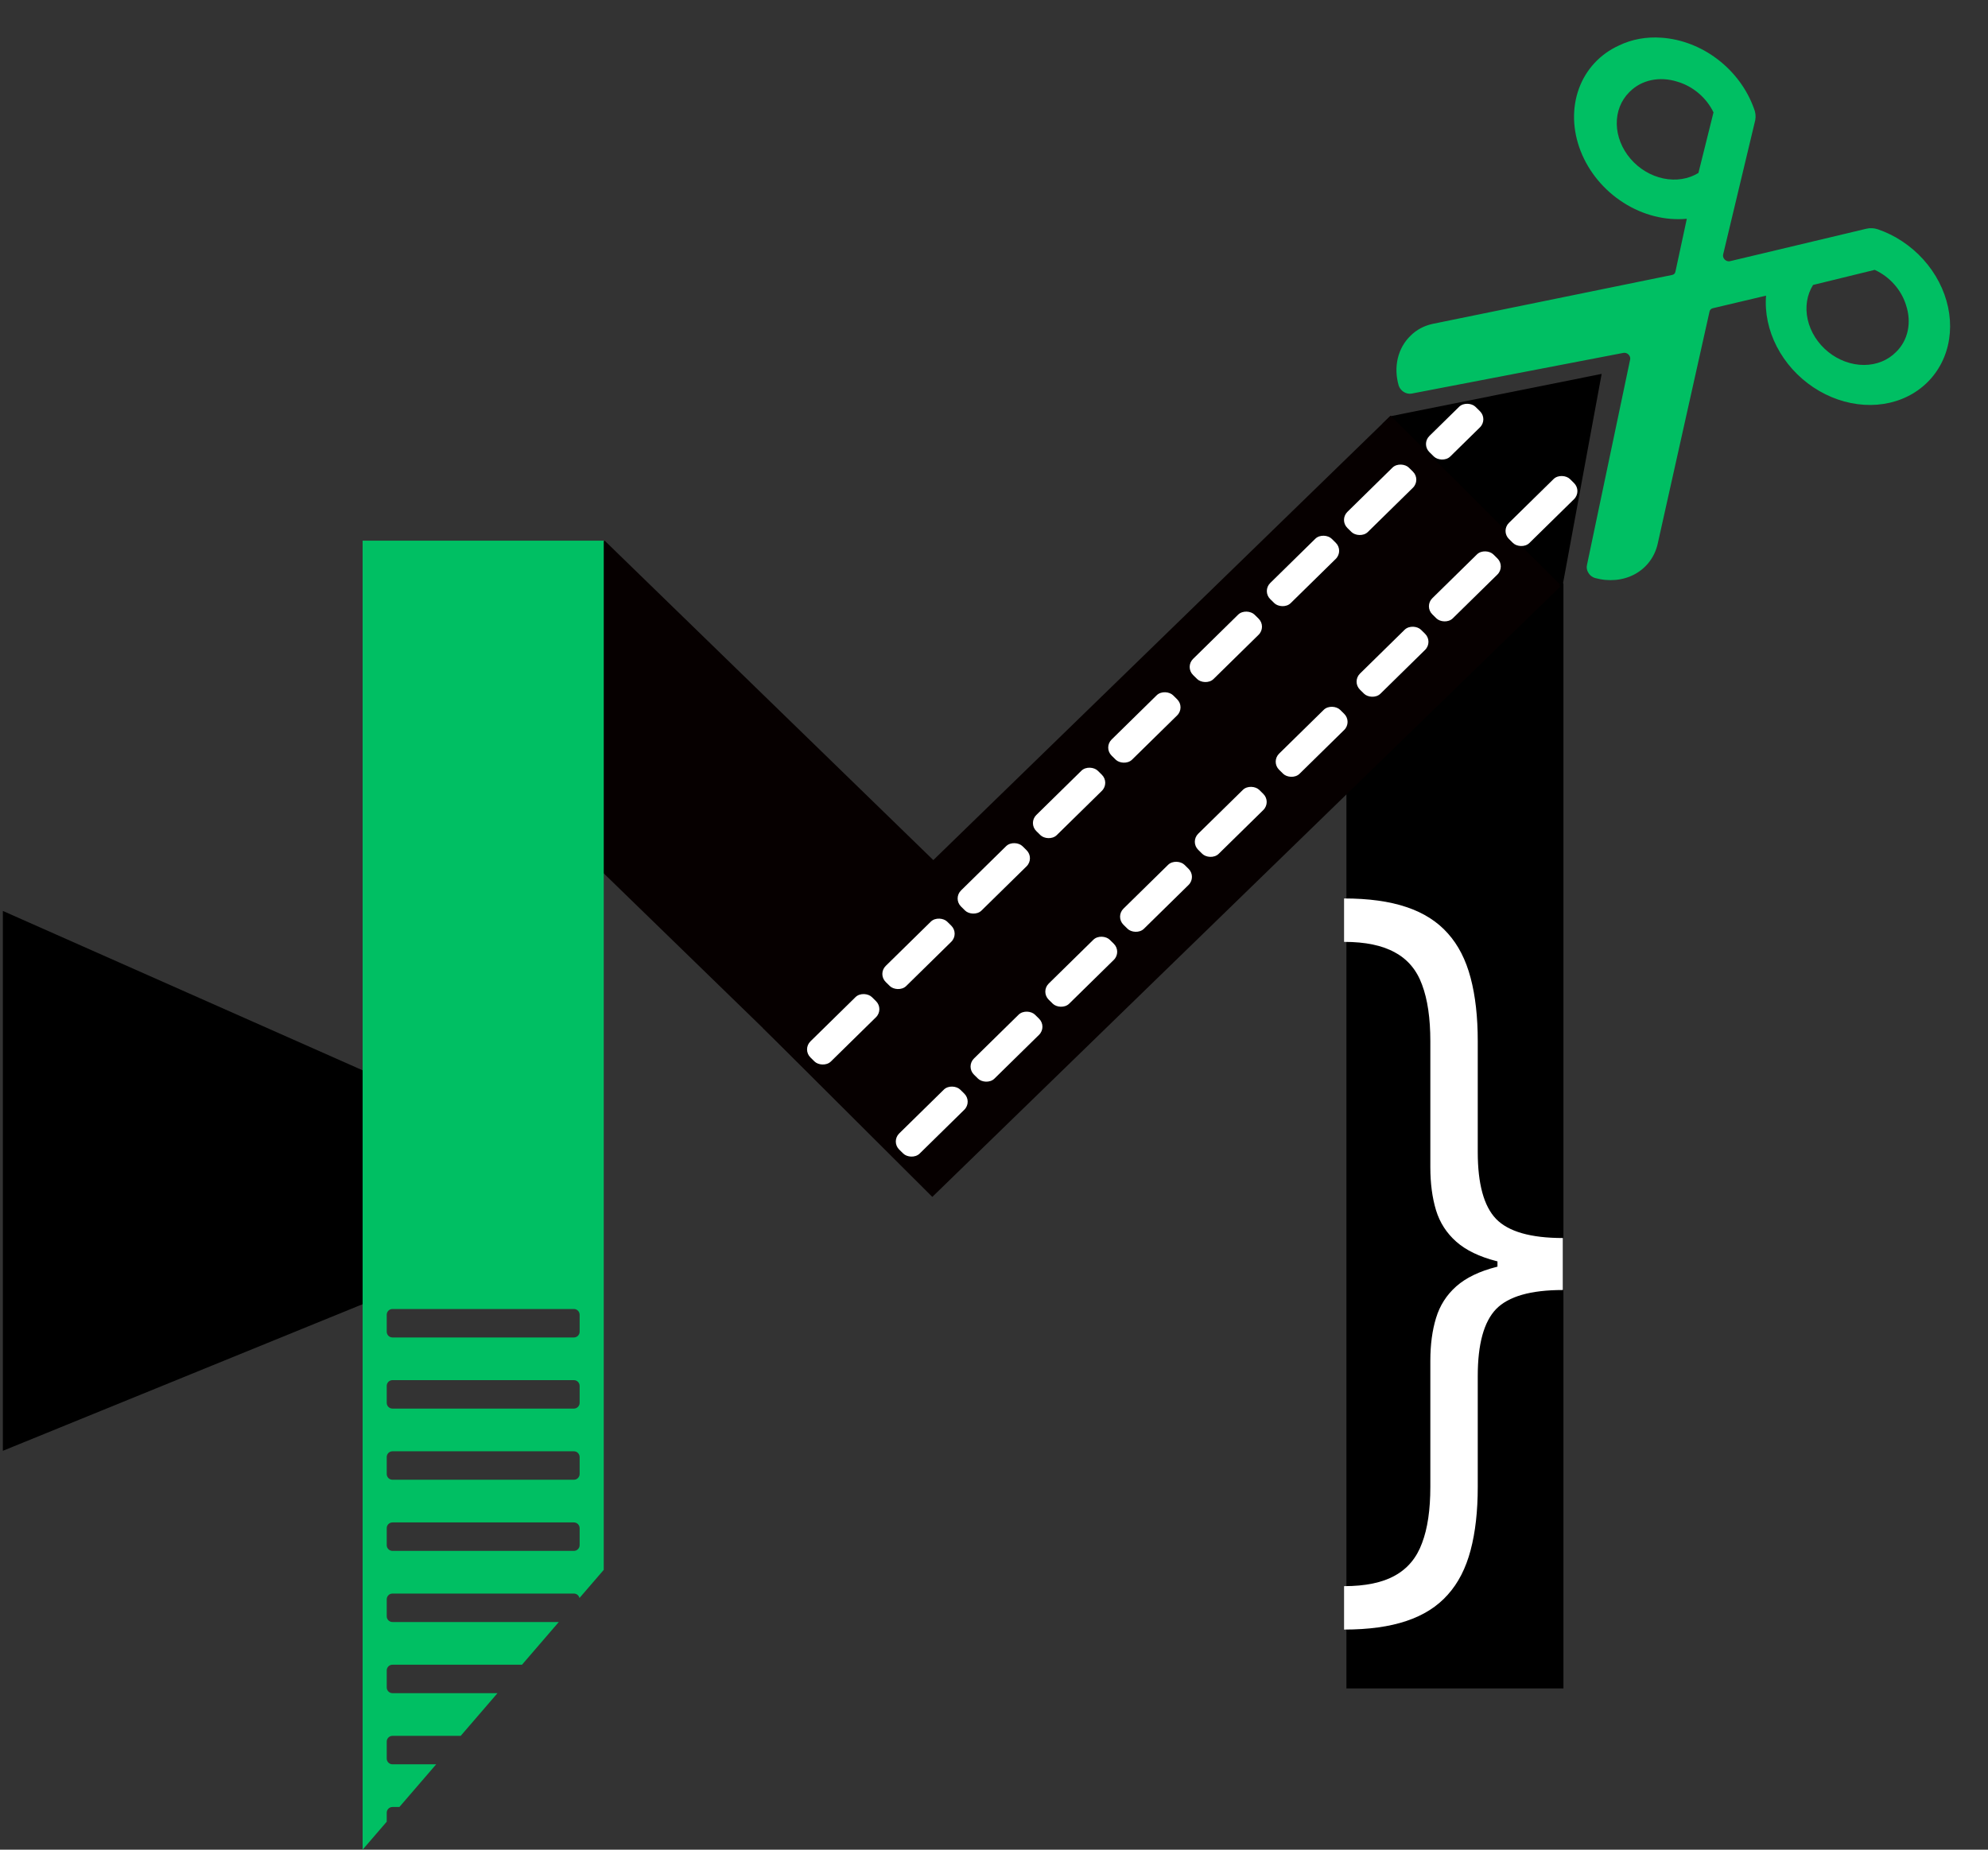 <svg width="346" height="322" viewBox="0 0 346 322" fill="none" xmlns="http://www.w3.org/2000/svg">
<rect x="0" y="0" width="346" height="322" fill="#333333" stroke="none"/>
<path d="M240.605 73.759L241.919 72.477L278.759 65.088L271.672 103.516L270.358 104.797L240.605 73.759Z" fill="black"/>
<rect width="41.622" height="111.184" transform="matrix(-0.709 0.706 -0.717 -0.697 184.937 171.599)" fill="#060000"/>
<rect x="234.336" y="101.554" width="37.77" height="192.374" fill="black"/>
<path d="M1 159.349L63.111 186.87V226.501L1 251.821V159.349Z" fill="black" stroke="black"/>
<rect width="41.622" height="152.423" transform="matrix(-0.708 -0.706 0.717 -0.697 162.264 208.361)" fill="#060000"/>
<rect width="41.622" height="152.339" transform="matrix(-0.708 -0.706 0.717 -0.697 162.264 207.93)" fill="#060000"/>
<rect width="14.986" height="4.995" rx="2" transform="matrix(0.714 -0.701 0.712 0.702 139.628 182.684)" fill="white"/>
<rect width="14.986" height="4.995" rx="2" transform="matrix(0.714 -0.701 0.712 0.702 152.732 169.548)" fill="white"/>
<rect width="14.986" height="4.995" rx="2" transform="matrix(0.714 -0.701 0.712 0.702 165.836 156.411)" fill="white"/>
<rect width="14.986" height="4.995" rx="2" transform="matrix(0.714 -0.701 0.712 0.702 178.94 143.275)" fill="white"/>
<rect width="14.986" height="4.995" rx="2" transform="matrix(0.714 -0.701 0.712 0.702 192.044 130.139)" fill="white"/>
<rect width="14.986" height="4.995" rx="2" transform="matrix(0.714 -0.701 0.712 0.702 206.221 116.103)" fill="white"/>
<rect width="14.986" height="4.995" rx="2" transform="matrix(0.714 -0.701 0.712 0.702 219.651 102.892)" fill="white"/>
<rect width="14.986" height="4.995" rx="2" transform="matrix(0.714 -0.701 0.712 0.702 233.08 90.508)" fill="white"/>
<rect width="11.241" height="5.096" rx="2" transform="matrix(0.714 -0.701 0.712 0.702 247.349 77.297)" fill="white"/>
<rect width="14.88" height="4.995" rx="2" transform="matrix(0.714 -0.701 0.712 0.702 155.075 198.715)" fill="white"/>
<rect width="14.88" height="4.995" rx="2" transform="matrix(0.714 -0.701 0.712 0.702 168.086 185.67)" fill="white"/>
<rect width="14.88" height="4.995" rx="2" transform="matrix(0.714 -0.701 0.712 0.702 181.096 172.625)" fill="white"/>
<rect width="14.88" height="4.995" rx="2" transform="matrix(0.714 -0.701 0.712 0.702 194.107 159.58)" fill="white"/>
<rect width="14.88" height="4.995" rx="2" transform="matrix(0.714 -0.701 0.712 0.702 207.117 146.536)" fill="white"/>
<rect width="14.88" height="4.995" rx="2" transform="matrix(0.714 -0.701 0.712 0.702 221.194 132.598)" fill="white"/>
<rect width="14.88" height="4.995" rx="2" transform="matrix(0.714 -0.701 0.712 0.702 235.271 118.661)" fill="white"/>
<rect width="14.88" height="4.995" rx="2" transform="matrix(0.714 -0.701 0.712 0.702 247.86 105.541)" fill="white"/>
<rect width="14.88" height="4.995" rx="2" transform="matrix(0.714 -0.701 0.712 0.702 261.195 92.424)" fill="white"/>
<path fill-rule="evenodd" clip-rule="evenodd" d="M105.078 94.123H63.111V322L67.308 317.129V315.569C67.308 315.017 67.756 314.569 68.308 314.569H69.513L75.915 307.138H68.308C67.756 307.138 67.308 306.691 67.308 306.138V303.185C67.308 302.632 67.756 302.185 68.308 302.185H80.183L86.584 294.754H68.308C67.756 294.754 67.308 294.306 67.308 293.754V290.8C67.308 290.248 67.756 289.8 68.308 289.8H90.852L97.254 282.369H68.308C67.756 282.369 67.308 281.922 67.308 281.369V278.415C67.308 277.863 67.756 277.415 68.308 277.415H99.881C100.356 277.415 100.753 277.745 100.856 278.188L105.078 273.287L105.078 94.123ZM68.308 240.262C67.756 240.262 67.308 240.709 67.308 241.262V244.215C67.308 244.768 67.756 245.215 68.308 245.215H99.881C100.434 245.215 100.881 244.768 100.881 244.215V241.262C100.881 240.709 100.434 240.262 99.881 240.262H68.308ZM67.308 253.646C67.308 253.094 67.756 252.646 68.308 252.646H99.881C100.434 252.646 100.881 253.094 100.881 253.646V256.6C100.881 257.152 100.434 257.6 99.881 257.6H68.308C67.756 257.6 67.308 257.152 67.308 256.6V253.646ZM68.308 265.031C67.756 265.031 67.308 265.478 67.308 266.031V268.985C67.308 269.537 67.756 269.985 68.308 269.985H99.881C100.434 269.985 100.881 269.537 100.881 268.985V266.031C100.881 265.478 100.434 265.031 99.881 265.031H68.308ZM68.308 227.877C67.756 227.877 67.308 228.325 67.308 228.877V231.831C67.308 232.383 67.756 232.831 68.308 232.831H99.881C100.434 232.831 100.881 232.383 100.881 231.831V228.877C100.881 228.325 100.434 227.877 99.881 227.877H68.308Z" fill="#00BF63"/>
<path d="M272.01 219.399V224.57C266.409 224.57 262.531 225.68 260.376 227.901C258.255 230.121 257.195 233.999 257.195 239.534V258.824C257.195 263.066 256.78 266.745 255.952 269.861C255.123 273.009 253.797 275.595 251.974 277.616C250.152 279.671 247.749 281.196 244.766 282.19C241.816 283.185 238.203 283.682 233.928 283.682V276.125C237.64 276.125 240.589 275.512 242.777 274.286C244.998 273.059 246.572 271.17 247.5 268.618C248.461 266.099 248.942 262.834 248.942 258.824V236.899C248.942 234.082 249.273 231.596 249.936 229.442C250.599 227.254 251.776 225.415 253.466 223.923C255.156 222.432 257.493 221.305 260.476 220.543C263.492 219.78 267.337 219.399 272.01 219.399ZM233.928 156.409C238.203 156.409 241.816 156.906 244.766 157.901C247.749 158.895 250.152 160.42 251.974 162.474C253.797 164.496 255.123 167.081 255.952 170.23C256.78 173.346 257.195 177.025 257.195 181.267V200.557C257.195 206.092 258.255 209.97 260.376 212.19C262.531 214.411 266.409 215.521 272.01 215.521V220.692C267.337 220.692 263.492 220.311 260.476 219.548C257.493 218.786 255.156 217.659 253.466 216.168C251.776 214.676 250.599 212.853 249.936 210.699C249.273 208.511 248.942 206.009 248.942 203.192V181.267C248.942 177.257 248.461 173.975 247.5 171.423C246.572 168.871 244.998 166.999 242.777 165.805C240.589 164.579 237.64 163.966 233.928 163.966V156.409ZM272.01 215.521V224.57H260.625V215.521H272.01Z" fill="white"/>
<path d="M245.66 68.523L282.554 61.43C282.702 61.402 282.86 61.413 283.013 61.462C283.166 61.512 283.308 61.599 283.426 61.714C283.543 61.828 283.632 61.968 283.684 62.118C283.735 62.268 283.747 62.424 283.719 62.569L276.21 98.328C276.148 98.553 276.139 98.796 276.182 99.038C276.225 99.281 276.319 99.518 276.46 99.734C276.585 99.947 276.752 100.137 276.951 100.291C277.149 100.444 277.373 100.558 277.608 100.624C280.028 101.289 282.496 101.053 284.516 99.964C286.535 98.874 287.956 97.013 288.491 94.754L297.537 54.22C297.569 54.081 297.638 53.956 297.737 53.858C297.836 53.76 297.962 53.692 298.104 53.659L307.374 51.466C307.132 54.426 307.779 57.504 309.237 60.332C310.695 63.161 312.902 65.62 315.596 67.417C318.289 69.214 321.354 70.273 324.426 70.466C327.498 70.66 330.446 69.981 332.919 68.51C335.391 67.039 337.284 64.838 338.371 62.17C339.458 59.502 339.693 56.48 339.048 53.464C338.403 50.448 336.905 47.566 334.734 45.163C332.563 42.758 329.809 40.934 326.803 39.907C326.15 39.698 325.474 39.666 324.851 39.813L301.094 45.47C300.943 45.506 300.778 45.5 300.618 45.451C300.459 45.403 300.31 45.314 300.188 45.194C300.066 45.075 299.974 44.929 299.924 44.773C299.874 44.616 299.866 44.454 299.902 44.304L305.494 20.898C305.619 20.232 305.534 19.518 305.25 18.847C304.058 15.537 301.854 12.556 298.966 10.345C296.077 8.133 292.656 6.809 289.21 6.568C286.562 6.366 283.994 6.834 281.751 7.927C278.475 9.421 276.006 12.094 274.789 15.467C273.571 18.839 273.686 22.689 275.112 26.325C276.538 29.96 279.182 33.141 282.568 35.296C285.953 37.452 289.859 38.44 293.581 38.082L291.597 47.301C291.572 47.444 291.505 47.572 291.405 47.671C291.305 47.77 291.175 47.837 291.03 47.863L249.36 56.378C247.86 56.698 246.525 57.413 245.488 58.453C244.395 59.514 243.634 60.869 243.276 62.39C242.919 63.911 242.975 65.547 243.442 67.146C243.596 67.591 243.912 67.983 244.325 68.24C244.739 68.496 245.217 68.598 245.66 68.523ZM315.555 49.605L326.285 46.979C327.575 47.57 328.742 48.437 329.691 49.51C330.64 50.582 331.343 51.83 331.743 53.149C332.233 54.627 332.331 56.156 332.027 57.581C331.723 59.006 331.027 60.277 330.01 61.265C328.588 62.724 326.588 63.533 324.403 63.533C322.217 63.533 320.003 62.725 318.195 61.266C316.386 59.807 315.113 57.803 314.625 55.646C314.137 53.489 314.468 51.335 315.555 49.605ZM283.651 15.966C284.649 14.96 285.936 14.267 287.383 13.958C288.83 13.649 290.385 13.736 291.89 14.208C293.239 14.597 294.517 15.285 295.618 16.215C296.719 17.146 297.613 18.293 298.226 19.562L295.602 30.108C293.86 31.18 291.687 31.523 289.504 31.067C287.32 30.612 285.282 29.392 283.783 27.644C282.283 25.895 281.43 23.743 281.389 21.603C281.347 19.463 282.119 17.488 283.557 16.06L283.651 15.966Z" fill="#00BF63"/>
</svg>
